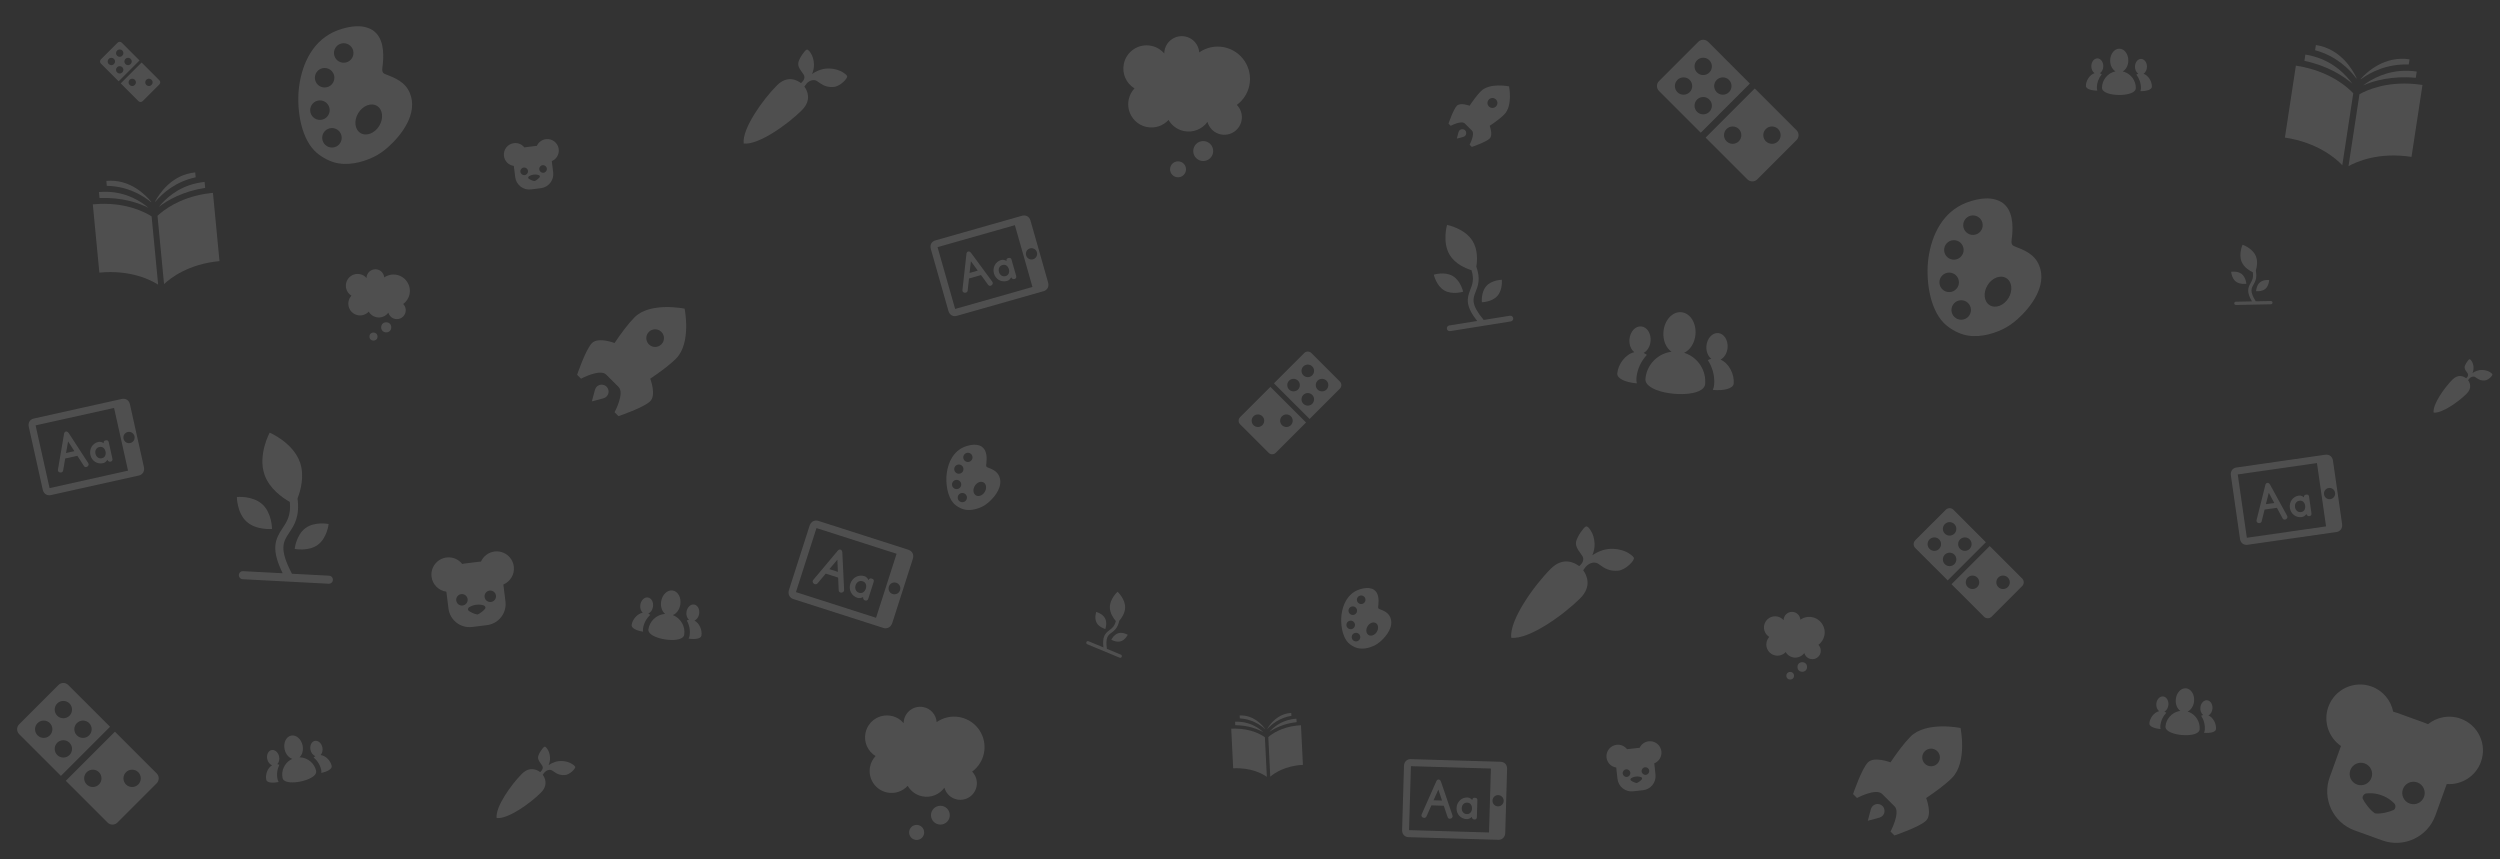 <?xml version="1.0" encoding="utf-8"?>
<!-- Generator: Adobe Illustrator 17.0.0, SVG Export Plug-In . SVG Version: 6.00 Build 0)  -->
<!DOCTYPE svg PUBLIC "-//W3C//DTD SVG 1.1//EN" "http://www.w3.org/Graphics/SVG/1.1/DTD/svg11.dtd">
<svg version="1.1" id="Layer_1" xmlns="http://www.w3.org/2000/svg" xmlns:xlink="http://www.w3.org/1999/xlink" x="0px" y="0px"
	 width="1600px" height="550px" viewBox="0 0 1600 550" enable-background="new 0 0 1600 550" xml:space="preserve">
<rect x="0" y="0" width="1600" height="550" fill="#333333" stroke="none"/>
<g>
	<defs>
		<rect id="SVGID_2_" x="0" width="1600" height="550"/>
	</defs>
	<clipPath id="SVGID_1_">
		<use xlink:href="#SVGID_2_"  overflow="visible"/>
	</clipPath>
	<g opacity="0.15" clip-path="url(#SVGID_1_)">
		<path fill="#F2F2F2" d="M1305.078,169.919c-2.957-7.297-9.382-9.808-16.178-12.432c-2.334-0.902-1.408-4.135-1.215-5.973
			c0.782-7.463,0.532-17.395-6.489-22.001c-2.078-1.363-4.849-2.168-7.295-2.421c-4.83-0.499-10.862,0.868-15.34,2.593
			c-15.094,5.813-22.305,20.445-24.375,35.637c-1.714,12.584,0.343,31.766,9.936,41.444c3.232,3.261,8.135,6.083,12.522,7.353
			c8.132,2.356,17.592,0.177,25.061-3.389c3.369-1.609,6.591-3.9,9.369-6.375C1300.081,196.328,1310.25,182.681,1305.078,169.919z
			 M1241.403,182.177c-0.818-3.354,1.238-6.736,4.592-7.553c3.354-0.818,6.736,1.238,7.553,4.592
			c0.818,3.354-1.238,6.736-4.592,7.553C1245.603,187.587,1242.221,185.531,1241.403,182.177z M1256.655,204.461
			c-3.354,0.818-6.736-1.238-7.553-4.592c-0.818-3.354,1.238-6.736,4.592-7.553c3.354-0.818,6.735,1.238,7.553,4.592
			C1262.065,200.262,1260.009,203.644,1256.655,204.461z M1251.963,166.022c-3.354,0.818-6.736-1.238-7.553-4.592
			c-0.818-3.354,1.238-6.736,4.592-7.553c3.354-0.818,6.736,1.238,7.553,4.592C1257.373,161.823,1255.317,165.205,1251.963,166.022z
			 M1256.625,145.585c-0.818-3.354,1.238-6.736,4.592-7.553c3.354-0.818,6.736,1.238,7.553,4.592
			c0.818,3.354-1.238,6.736-4.592,7.553C1260.824,150.994,1257.442,148.939,1256.625,145.585z M1285.446,190.754
			c-2.918,4.799-8.295,6.859-12.009,4.601c-3.714-2.258-4.36-7.98-1.443-12.779c2.918-4.799,8.294-6.859,12.009-4.601
			C1287.718,180.232,1288.364,185.954,1285.446,190.754z"/>
	</g>
	<g opacity="0.15" clip-path="url(#SVGID_1_)">
		<path fill="#F2F2F2" d="M889.811,395.215c-1.302-3.212-4.13-4.318-7.122-5.473c-1.028-0.397-0.62-1.82-0.535-2.63
			c0.344-3.285,0.234-7.658-2.857-9.686c-0.915-0.6-2.135-0.954-3.212-1.066c-2.126-0.22-4.782,0.382-6.753,1.141
			c-6.645,2.559-9.82,9.001-10.731,15.689c-0.755,5.54,0.151,13.985,4.374,18.246c1.423,1.436,3.581,2.678,5.513,3.237
			c3.58,1.037,7.745,0.078,11.033-1.492c1.483-0.708,2.902-1.717,4.125-2.807C887.611,406.841,892.088,400.833,889.811,395.215z
			 M861.778,400.611c-0.36-1.477,0.545-2.965,2.022-3.325c1.477-0.36,2.965,0.545,3.325,2.022c0.36,1.476-0.545,2.965-2.022,3.325
			C863.627,402.993,862.138,402.088,861.778,400.611z M868.493,410.422c-1.477,0.36-2.965-0.545-3.325-2.022
			c-0.36-1.477,0.545-2.965,2.022-3.325c1.477-0.36,2.965,0.545,3.325,2.022C870.875,408.573,869.969,410.062,868.493,410.422z
			 M866.427,393.499c-1.477,0.36-2.965-0.545-3.325-2.022c-0.36-1.476,0.545-2.965,2.022-3.325c1.477-0.36,2.965,0.545,3.325,2.022
			C868.809,391.65,867.904,393.139,866.427,393.499z M868.479,384.501c-0.36-1.476,0.545-2.965,2.022-3.325
			c1.477-0.36,2.965,0.545,3.325,2.022c0.36,1.477-0.545,2.965-2.022,3.325C870.328,386.883,868.839,385.978,868.479,384.501z
			 M881.168,404.387c-1.285,2.113-3.652,3.02-5.287,2.026c-1.635-0.994-1.92-3.513-0.635-5.626c1.285-2.113,3.652-3.02,5.287-2.026
			C882.168,399.755,882.453,402.274,881.168,404.387z"/>
	</g>
	<g opacity="0.15" clip-path="url(#SVGID_1_)">
		<path fill="#F2F2F2" d="M262.359,59.72c-2.957-7.297-9.382-9.808-16.178-12.432c-2.334-0.902-1.408-4.135-1.215-5.973
			c0.782-7.463,0.532-17.395-6.489-22.001c-2.078-1.363-4.849-2.168-7.295-2.421c-4.83-0.499-10.862,0.868-15.34,2.593
			c-15.094,5.813-22.305,20.444-24.375,35.637c-1.714,12.584,0.343,31.766,9.935,41.444c3.232,3.261,8.135,6.083,12.522,7.353
			c8.132,2.356,17.592,0.177,25.061-3.389c3.369-1.609,6.591-3.9,9.369-6.375C257.361,86.129,267.53,72.482,262.359,59.72z
			 M198.684,71.978c-0.818-3.354,1.238-6.736,4.592-7.553c3.354-0.818,6.736,1.238,7.553,4.592c0.818,3.354-1.238,6.736-4.592,7.553
			C202.883,77.388,199.501,75.332,198.684,71.978z M213.935,94.262c-3.354,0.818-6.736-1.238-7.553-4.592
			c-0.818-3.354,1.238-6.736,4.592-7.553c3.354-0.818,6.736,1.238,7.553,4.592C219.345,90.063,217.289,93.445,213.935,94.262z
			 M209.243,55.823c-3.354,0.818-6.736-1.238-7.553-4.592c-0.818-3.354,1.238-6.736,4.592-7.553
			c3.354-0.818,6.736,1.238,7.553,4.592C214.653,51.624,212.597,55.006,209.243,55.823z M213.905,35.386
			c-0.818-3.354,1.238-6.736,4.592-7.553c3.354-0.818,6.736,1.238,7.553,4.592c0.818,3.354-1.238,6.736-4.592,7.553
			C218.104,40.795,214.722,38.74,213.905,35.386z M242.726,80.555c-2.918,4.799-8.295,6.859-12.009,4.601
			c-3.714-2.258-4.36-7.98-1.443-12.779c2.918-4.799,8.294-6.859,12.009-4.601C244.998,70.033,245.644,75.755,242.726,80.555z"/>
	</g>
	<g opacity="0.15" clip-path="url(#SVGID_1_)">
		<path fill="#F2F2F2" d="M639.549,304.964c-1.402-3.46-4.448-4.65-7.67-5.895c-1.107-0.428-0.667-1.96-0.576-2.832
			c0.371-3.538,0.252-8.247-3.077-10.431c-0.985-0.646-2.299-1.028-3.459-1.148c-2.29-0.237-5.15,0.412-7.273,1.229
			c-7.157,2.756-10.576,9.693-11.557,16.897c-0.813,5.966,0.163,15.061,4.711,19.65c1.532,1.546,3.857,2.884,5.937,3.486
			c3.856,1.117,8.341,0.084,11.882-1.607c1.597-0.763,3.125-1.849,4.442-3.023C637.18,317.484,642.001,311.014,639.549,304.964z
			 M609.359,310.775c-0.388-1.59,0.587-3.194,2.177-3.581c1.59-0.388,3.194,0.587,3.581,2.177c0.388,1.59-0.587,3.194-2.177,3.581
			C611.35,313.34,609.747,312.366,609.359,310.775z M616.591,321.341c-1.59,0.388-3.194-0.587-3.581-2.177
			c-0.388-1.59,0.587-3.194,2.177-3.581c1.59-0.388,3.193,0.587,3.581,2.177C619.156,319.35,618.181,320.953,616.591,321.341z
			 M614.366,303.116c-1.59,0.388-3.194-0.587-3.581-2.177c-0.388-1.59,0.587-3.194,2.177-3.581c1.59-0.388,3.194,0.587,3.581,2.177
			C616.931,301.125,615.956,302.728,614.366,303.116z M616.576,293.426c-0.388-1.59,0.587-3.194,2.177-3.581
			c1.59-0.388,3.194,0.587,3.581,2.177c0.388,1.59-0.587,3.194-2.177,3.581C618.567,295.991,616.964,295.016,616.576,293.426z
			 M630.241,314.842c-1.383,2.275-3.933,3.252-5.694,2.181c-1.761-1.071-2.067-3.783-0.684-6.059
			c1.383-2.275,3.933-3.252,5.694-2.182C631.318,309.853,631.625,312.566,630.241,314.842z"/>
	</g>
	<g opacity="0.15" clip-path="url(#SVGID_1_)">
		<g>
			<path fill="#F2F2F2" d="M68.732,122.77c-1.745-0.051-3.532-0.035-5.413,0.145c0.087,0.909,0.213,2.225,0.364,3.797
				c14.556-0.535,25.159,3.184,31.371,6.306C90.373,129.038,81.374,123.14,68.732,122.77z"/>
			<path fill="#F2F2F2" d="M130.939,116.432c-1.881,0.18-3.639,0.505-5.342,0.886c-12.342,2.765-20.056,10.266-23.895,15.063
				c5.506-4.246,15.209-9.911,29.601-12.152C131.184,118.99,131.063,117.729,130.939,116.432z"/>
		</g>
		<g>
			<path fill="#F2F2F2" d="M99.431,129.109c4.468-5.348,12.806-12.877,25.798-15.627c-0.098-1.026-0.198-2.068-0.301-3.141
				c-15.06,1.444-23.025,13.668-25.668,18.64C99.319,129.024,99.377,129.061,99.431,129.109z"/>
			<path fill="#F2F2F2" d="M96.805,129.217c-3.54-4.379-13.681-14.867-28.742-13.423c0.072,0.754,0.177,1.842,0.301,3.141
				c13.278,0.231,22.895,6.038,28.297,10.44C96.705,129.317,96.755,129.269,96.805,129.217z"/>
			<path fill="#F2F2F2" d="M136.278,123.421c-1.592,0.153-3.129,0.351-4.613,0.587c-17.138,2.724-27.106,10.574-30.857,14.122
				l4.188,43.68c4.064-3.849,15.474-12.794,35.469-14.711C139.487,156.893,138.735,149.045,136.278,123.421z"/>
			<path fill="#F2F2F2" d="M64.045,130.49c-1.502,0.05-3.049,0.148-4.641,0.301c0.685,7.146,2.591,27.023,4.188,43.677
				c19.994-1.917,32.897,4.697,37.618,7.704l-4.188-43.68C92.666,135.721,81.388,129.909,64.045,130.49z"/>
		</g>
	</g>
	<g opacity="0.15" clip-path="url(#SVGID_1_)">
		<g>
			<path fill="#F2F2F2" d="M1481.046,36.178c-1.782-0.505-3.625-0.953-5.608-1.255c-0.146,0.958-0.358,2.344-0.61,4.001
				c15.116,3.226,25.062,9.802,30.644,14.627C1501.689,48.241,1493.959,39.838,1481.046,36.178z"/>
			<path fill="#F2F2F2" d="M1546.7,45.792c-1.982-0.302-3.875-0.425-5.727-0.474c-13.417-0.356-23.301,5.361-28.495,9.301
				c6.767-2.941,18.221-6.254,33.612-4.826C1546.289,48.487,1546.492,47.16,1546.7,45.792z"/>
		</g>
		<g>
			<path fill="#F2F2F2" d="M1510.99,50.664c5.985-4.344,16.517-9.928,30.599-9.388c0.165-1.081,0.332-2.179,0.505-3.31
				c-15.872-2.421-27.237,8.091-31.247,12.522C1510.898,50.547,1510.948,50.6,1510.99,50.664z"/>
			<path fill="#F2F2F2" d="M1508.26,50.093c-2.506-5.424-10.221-18.847-26.093-21.268c-0.121,0.795-0.296,1.941-0.505,3.31
				c13.603,3.682,21.992,12.152,26.409,18.083C1508.132,50.171,1508.195,50.135,1508.26,50.093z"/>
			<path fill="#F2F2F2" d="M1550.381,54.368c-1.678-0.256-3.31-0.451-4.899-0.593c-18.341-1.642-30.634,3.849-35.414,6.527
				l-7.021,46.033c5.18-2.906,19.242-9.151,40.313-5.937C1545.001,89.643,1546.263,81.373,1550.381,54.368z"/>
			<path fill="#F2F2F2" d="M1474.22,42.906c-1.559-0.338-3.175-0.639-4.853-0.894c-1.149,7.531-4.344,28.479-7.021,46.029
				c21.071,3.214,32.632,13.366,36.711,17.685l7.021-46.032C1502.314,55.713,1492.217,46.806,1474.22,42.906z"/>
		</g>
	</g>
	<g opacity="0.15" clip-path="url(#SVGID_1_)">
		<g>
			<path fill="#F2F2F2" d="M793.595,461.97c-1.007-0.076-2.041-0.115-3.132-0.061c0.026,0.527,0.064,1.291,0.109,2.204
				c8.427,0.081,14.455,2.514,17.961,4.485C805.935,466.172,800.892,462.522,793.595,461.97z"/>
			<path fill="#F2F2F2" d="M829.717,459.973c-1.092,0.054-2.117,0.194-3.111,0.369c-7.207,1.268-11.866,5.396-14.213,8.065
				c3.296-2.307,9.055-5.321,17.433-6.23C829.79,461.458,829.754,460.727,829.717,459.973z"/>
		</g>
		<g>
			<path fill="#F2F2F2" d="M811.168,466.456c2.725-2.971,7.746-7.099,15.328-8.34c-0.029-0.595-0.059-1.2-0.09-1.823
				c-8.743,0.431-13.673,7.282-15.334,10.085C811.106,466.404,811.138,466.427,811.168,466.456z"/>
			<path fill="#F2F2F2" d="M809.647,466.448c-1.928-2.626-7.509-8.959-16.251-8.528c0.022,0.438,0.053,1.069,0.09,1.823
				c7.668,0.489,13.07,4.103,16.074,6.792C809.587,466.503,809.617,466.477,809.647,466.448z"/>
			<path fill="#F2F2F2" d="M832.616,464.156c-0.924,0.046-1.818,0.119-2.682,0.215c-9.977,1.115-15.949,5.385-18.212,7.335
				l1.25,25.357c2.452-2.116,9.286-6.98,20.893-7.552C833.574,483.586,833.349,479.031,832.616,464.156z"/>
			<path fill="#F2F2F2" d="M790.68,466.306c-0.869-0.011-1.766,0.004-2.69,0.049c0.205,4.148,0.773,15.687,1.25,25.355
				c11.607-0.572,18.886,3.596,21.535,5.46l-1.25-25.356C807.081,470.096,800.719,466.435,790.68,466.306z"/>
		</g>
	</g>
	<g opacity="0.15" clip-path="url(#SVGID_1_)">
		<path fill="#F2F2F2" d="M100.279,494.999l-26.722-26.722L42.12,499.714l26.722,26.722c1.736,1.736,4.551,1.736,6.287,0
			l25.15-25.15C102.015,499.55,102.015,496.734,100.279,494.999z M59.411,503.698c-3.069,0-5.557-2.488-5.557-5.557
			c0-3.069,2.488-5.557,5.557-5.557c3.069,0,5.557,2.488,5.557,5.557C64.969,501.21,62.48,503.698,59.411,503.698z M84.558,503.698
			c-3.069,0-5.557-2.488-5.557-5.557c0-3.069,2.488-5.557,5.557-5.557c3.069,0,5.557,2.488,5.557,5.557
			C90.115,501.21,87.627,503.698,84.558,503.698z"/>
		<path fill="#F2F2F2" d="M43.692,438.411c-1.736-1.736-4.551-1.736-6.287,0l-25.15,25.15c-1.736,1.736-1.736,4.551,0,6.288
			l26.722,26.722l31.437-31.437L43.692,438.411z M27.975,472.264c-3.069,0-5.557-2.488-5.557-5.557c0-3.069,2.488-5.557,5.557-5.557
			c3.069,0,5.557,2.488,5.557,5.557C33.533,469.776,31.044,472.264,27.975,472.264z M40.553,484.839
			c-3.069,0-5.557-2.488-5.557-5.557c0-3.07,2.488-5.557,5.557-5.557c3.069,0,5.557,2.488,5.557,5.557
			C46.11,482.351,43.622,484.839,40.553,484.839z M40.553,459.692c-3.069,0-5.557-2.488-5.557-5.557
			c0-3.069,2.488-5.557,5.557-5.557c3.069,0,5.557,2.488,5.557,5.557C46.11,457.204,43.622,459.692,40.553,459.692z M53.122,472.264
			c-3.069,0-5.557-2.488-5.557-5.557c0-3.069,2.488-5.557,5.557-5.557c3.069,0,5.557,2.488,5.557,5.557
			C58.679,469.776,56.191,472.264,53.122,472.264z"/>
	</g>
	<g opacity="0.15" clip-path="url(#SVGID_1_)">
		<path fill="#F2F2F2" d="M1149.777,83.354l-26.722-26.722l-31.437,31.437l26.722,26.722c1.736,1.736,4.551,1.736,6.287,0
			l25.15-25.15C1151.513,87.905,1151.513,85.089,1149.777,83.354z M1108.908,92.053c-3.069,0-5.557-2.488-5.557-5.557
			c0-3.069,2.488-5.557,5.557-5.557c3.069,0,5.557,2.488,5.557,5.557C1114.466,89.565,1111.978,92.053,1108.908,92.053z
			 M1134.055,92.053c-3.069,0-5.557-2.488-5.557-5.557c0-3.069,2.488-5.557,5.557-5.557s5.557,2.488,5.557,5.557
			C1139.613,89.565,1137.124,92.053,1134.055,92.053z"/>
		<path fill="#F2F2F2" d="M1093.189,26.766c-1.736-1.736-4.551-1.736-6.287,0l-25.15,25.15c-1.736,1.736-1.736,4.551,0,6.288
			l26.722,26.722l31.437-31.437L1093.189,26.766z M1077.473,60.619c-3.069,0-5.557-2.488-5.557-5.557
			c0-3.069,2.488-5.557,5.557-5.557c3.069,0,5.557,2.488,5.557,5.557C1083.03,58.131,1080.542,60.619,1077.473,60.619z
			 M1090.05,73.194c-3.069,0-5.557-2.488-5.557-5.557c0-3.07,2.488-5.557,5.557-5.557c3.069,0,5.557,2.488,5.557,5.557
			C1095.608,70.706,1093.12,73.194,1090.05,73.194z M1090.05,48.047c-3.069,0-5.557-2.488-5.557-5.557
			c0-3.069,2.488-5.557,5.557-5.557c3.069,0,5.557,2.488,5.557,5.557C1095.608,45.559,1093.12,48.047,1090.05,48.047z
			 M1102.619,60.619c-3.069,0-5.557-2.488-5.557-5.557c0-3.069,2.488-5.557,5.557-5.557s5.557,2.488,5.557,5.557
			C1108.177,58.131,1105.688,60.619,1102.619,60.619z"/>
	</g>
	<g opacity="0.15" clip-path="url(#SVGID_1_)">
		<path fill="#F2F2F2" d="M793.676,271.539l18.238,18.238c1.259,1.259,3.3,1.259,4.56,0l19.378-19.378l-22.797-22.797
			l-19.378,19.378C792.417,268.239,792.417,270.28,793.676,271.539z M819.282,269.258c0-2.226,1.804-4.03,4.03-4.03
			c2.226,0,4.03,1.804,4.03,4.03c0,2.226-1.804,4.03-4.03,4.03C821.087,273.288,819.282,271.484,819.282,269.258z M801.047,269.258
			c0-2.226,1.804-4.03,4.03-4.03c2.226,0,4.03,1.804,4.03,4.03c0,2.226-1.804,4.03-4.03,4.03
			C802.851,273.288,801.047,271.484,801.047,269.258z"/>
		<path fill="#F2F2F2" d="M815.334,245.322l22.797,22.797l19.378-19.378c1.259-1.259,1.259-3.301,0-4.56l-18.238-18.238
			c-1.259-1.259-3.3-1.259-4.56,0L815.334,245.322z M842.079,246.463c0-2.226,1.804-4.03,4.03-4.03c2.226,0,4.03,1.804,4.03,4.03
			c0,2.226-1.804,4.03-4.03,4.03C843.883,250.493,842.079,248.689,842.079,246.463z M832.958,255.583c0-2.226,1.804-4.03,4.03-4.03
			c2.226,0,4.03,1.804,4.03,4.03c0,2.226-1.804,4.03-4.03,4.03C834.762,259.613,832.958,257.808,832.958,255.583z M832.958,237.347
			c0-2.226,1.804-4.03,4.03-4.03c2.226,0,4.03,1.804,4.03,4.03s-1.804,4.03-4.03,4.03
			C834.762,241.377,832.958,239.572,832.958,237.347z M823.843,246.463c0-2.226,1.804-4.03,4.03-4.03s4.03,1.804,4.03,4.03
			c0,2.226-1.804,4.03-4.03,4.03S823.843,248.689,823.843,246.463z"/>
	</g>
	<g opacity="0.15" clip-path="url(#SVGID_1_)">
		<path fill="#F2F2F2" d="M1294.171,370.236l-20.77-20.77l-24.435,24.435l20.77,20.77c1.349,1.349,3.537,1.349,4.887,0
			l19.548-19.548C1295.52,373.774,1295.52,371.585,1294.171,370.236z M1262.406,376.998c-2.385,0-4.319-1.934-4.319-4.32
			c0-2.385,1.934-4.32,4.319-4.32c2.386,0,4.32,1.934,4.32,4.32C1266.725,375.064,1264.792,376.998,1262.406,376.998z
			 M1281.951,376.998c-2.385,0-4.319-1.934-4.319-4.32c0-2.385,1.934-4.32,4.319-4.32c2.386,0,4.32,1.934,4.32,4.32
			C1286.271,375.064,1284.337,376.998,1281.951,376.998z"/>
		<path fill="#F2F2F2" d="M1250.188,326.253c-1.349-1.349-3.537-1.349-4.887,0l-19.548,19.548c-1.349,1.349-1.35,3.537,0,4.887
			l20.77,20.77l24.435-24.435L1250.188,326.253z M1237.972,352.565c-2.385,0-4.319-1.934-4.319-4.319c0-2.385,1.934-4.32,4.319-4.32
			c2.386,0,4.32,1.934,4.32,4.32C1242.292,350.632,1240.358,352.565,1237.972,352.565z M1247.748,362.34
			c-2.386,0-4.32-1.934-4.32-4.32c0-2.386,1.934-4.319,4.32-4.319s4.319,1.934,4.319,4.319
			C1252.068,360.406,1250.134,362.34,1247.748,362.34z M1247.748,342.794c-2.386,0-4.32-1.934-4.32-4.32
			c0-2.386,1.934-4.319,4.32-4.319s4.319,1.934,4.319,4.319C1252.068,340.86,1250.134,342.794,1247.748,342.794z M1257.517,352.565
			c-2.386,0-4.319-1.934-4.319-4.319c0-2.385,1.934-4.32,4.319-4.32s4.32,1.934,4.32,4.32
			C1261.837,350.632,1259.903,352.565,1257.517,352.565z"/>
	</g>
	<g opacity="0.15" clip-path="url(#SVGID_1_)">
		<path fill="#F2F2F2" d="M101.989,51.365L90.633,40.008l-13.36,13.36l11.356,11.356c0.738,0.738,1.934,0.738,2.672,0l10.688-10.688
			C102.727,53.299,102.727,52.102,101.989,51.365z M84.621,55.062c-1.304,0-2.362-1.057-2.362-2.362
			c0-1.304,1.057-2.362,2.362-2.362c1.304,0,2.362,1.058,2.362,2.362C86.983,54.004,85.925,55.062,84.621,55.062z M95.308,55.062
			c-1.304,0-2.362-1.057-2.362-2.362c0-1.304,1.057-2.362,2.362-2.362c1.304,0,2.362,1.058,2.362,2.362
			C97.67,54.004,96.612,55.062,95.308,55.062z"/>
		<path fill="#F2F2F2" d="M77.941,27.316c-0.738-0.738-1.934-0.738-2.672,0L64.58,38.004c-0.738,0.738-0.738,1.934,0,2.672
			l11.356,11.356l13.36-13.36L77.941,27.316z M71.261,41.703c-1.304,0-2.362-1.057-2.362-2.362c0-1.304,1.057-2.362,2.362-2.362
			c1.304,0,2.362,1.057,2.362,2.362C73.623,40.645,72.566,41.703,71.261,41.703z M76.607,47.047c-1.304,0-2.362-1.058-2.362-2.362
			c0-1.305,1.057-2.362,2.362-2.362c1.304,0,2.362,1.057,2.362,2.362C78.968,45.989,77.911,47.047,76.607,47.047z M76.607,36.36
			c-1.304,0-2.362-1.057-2.362-2.362s1.057-2.362,2.362-2.362c1.304,0,2.362,1.057,2.362,2.362S77.911,36.36,76.607,36.36z
			 M81.948,41.703c-1.304,0-2.362-1.057-2.362-2.362c0-1.304,1.057-2.362,2.362-2.362s2.362,1.057,2.362,2.362
			C84.31,40.645,83.253,41.703,81.948,41.703z"/>
	</g>
	<path opacity="0.15" clip-path="url(#SVGID_1_)" fill="#F2F2F2" d="M1045.642,356.893c-0.597-0.937-1.558-1.665-2.458-2.287
		c-3.14-2.169-6.751-3.142-10.54-3.336c-5.142-0.263-9.576,1.447-13.589,4.143c1.03-2.347,1.607-4.873,1.464-7.657
		c-0.159-3.116-0.959-6.087-2.744-8.67c-0.511-0.74-1.11-1.531-1.881-2.022c-1.164-0.741-2.606,1.445-3.133,2.102
		c-1.57,1.957-2.927,4.216-3.804,6.6c-1.139,3.096,0.648,5.711,2.411,8.119c0.499,0.682,0.996,1.377,1.425,2.106
		c1.197,2.033,0.131,4.348-1.628,5.918c-0.168,0.15-0.342,0.278-0.513,0.411c-2.878-2.19-10.228-6.234-18.189,1.727
		c-10.571,10.571-26.573,32.862-25.244,44.111c11.249,1.329,33.54-14.673,44.111-25.244c7.742-7.742,4.125-14.918,1.905-17.954
		c0.512-0.704,1.471-2.028,1.728-2.317c1.908-2.138,5.2-3.433,7.671-1.979c0.886,0.522,1.731,1.125,2.56,1.732
		c2.927,2.144,6.325,3.195,10.32,2.847C1040.647,364.797,1046.543,358.308,1045.642,356.893z"/>
	<path opacity="0.15" clip-path="url(#SVGID_1_)" fill="#F2F2F2" d="M368.105,490.669c-0.382-0.601-0.999-1.067-1.575-1.466
		c-2.012-1.39-4.327-2.014-6.755-2.138c-3.295-0.168-6.137,0.927-8.709,2.655c0.66-1.504,1.03-3.123,0.938-4.907
		c-0.102-1.997-0.615-3.901-1.758-5.556c-0.328-0.474-0.711-0.981-1.206-1.296c-0.746-0.475-1.67,0.926-2.008,1.347
		c-1.006,1.254-1.876,2.702-2.438,4.229c-0.73,1.984,0.415,3.66,1.545,5.203c0.32,0.437,0.638,0.882,0.913,1.35
		c0.767,1.303,0.084,2.786-1.043,3.792c-0.107,0.096-0.219,0.178-0.329,0.264c-1.845-1.403-6.555-3.995-11.656,1.107
		c-6.774,6.775-17.029,21.059-16.178,28.268c7.209,0.852,21.494-9.403,28.268-16.178c4.961-4.961,2.643-9.56,1.221-11.506
		c0.328-0.451,0.943-1.3,1.108-1.485c1.223-1.37,3.332-2.2,4.916-1.268c0.568,0.334,1.109,0.721,1.641,1.11
		c1.876,1.374,4.054,2.047,6.614,1.824C364.904,495.733,368.683,491.575,368.105,490.669z"/>
	<path opacity="0.15" clip-path="url(#SVGID_1_)" fill="#F2F2F2" d="M542.112,48.611c-0.503-0.79-1.314-1.405-2.073-1.929
		c-2.648-1.83-5.695-2.65-8.89-2.814c-4.337-0.222-8.077,1.22-11.462,3.495c0.869-1.98,1.355-4.11,1.235-6.458
		c-0.134-2.629-0.809-5.134-2.314-7.313c-0.431-0.624-0.936-1.291-1.587-1.705c-0.982-0.625-2.198,1.219-2.643,1.773
		c-1.324,1.651-2.469,3.556-3.209,5.566c-0.961,2.611,0.546,4.817,2.034,6.848c0.421,0.575,0.84,1.161,1.202,1.776
		c1.009,1.714,0.11,3.667-1.373,4.991c-0.141,0.126-0.289,0.234-0.432,0.347c-2.428-1.847-8.627-5.258-15.342,1.456
		c-8.916,8.916-22.413,27.717-21.292,37.206c9.488,1.121,28.289-12.376,37.206-21.292c6.53-6.53,3.479-12.582,1.607-15.144
		c0.432-0.594,1.241-1.711,1.458-1.954c1.61-1.803,4.386-2.896,6.47-1.669c0.747,0.44,1.46,0.949,2.159,1.461
		c2.469,1.808,5.335,2.695,8.705,2.401C537.899,55.277,542.872,49.804,542.112,48.611z"/>
	<path opacity="0.15" clip-path="url(#SVGID_1_)" fill="#F2F2F2" d="M1595.092,239.485c-0.286-0.449-0.747-0.798-1.178-1.096
		c-1.505-1.04-3.235-1.506-5.051-1.599c-2.464-0.126-4.589,0.693-6.512,1.985c0.494-1.125,0.77-2.335,0.702-3.669
		c-0.076-1.493-0.46-2.917-1.315-4.155c-0.245-0.355-0.532-0.734-0.901-0.969c-0.558-0.355-1.249,0.692-1.501,1.007
		c-0.752,0.938-1.402,2.02-1.823,3.162c-0.546,1.483,0.31,2.737,1.155,3.89c0.239,0.327,0.477,0.66,0.683,1.009
		c0.574,0.974,0.063,2.084-0.78,2.836c-0.08,0.072-0.164,0.133-0.246,0.197c-1.379-1.049-4.901-2.988-8.716,0.827
		c-5.066,5.066-12.734,15.747-12.097,21.138c5.391,0.637,16.072-7.031,21.138-12.097c3.71-3.71,1.977-7.149,0.913-8.604
		c0.245-0.337,0.705-0.972,0.828-1.11c0.915-1.025,2.492-1.645,3.676-0.948c0.425,0.25,0.83,0.539,1.227,0.83
		c1.403,1.027,3.031,1.531,4.945,1.364C1592.698,243.273,1595.524,240.164,1595.092,239.485z"/>
	<g opacity="0.15" clip-path="url(#SVGID_1_)">
		<path fill="#F2F2F2" d="M1096.212,249.531c0.097,0.012,0.191,0.024,0.289,0.033c6.302,0.545,12.754-0.652,13.055-4.134
			c0.514-5.952-3.039-12.987-8.426-15.286c2.383-1.23,4.209-4.083,4.51-7.573c0.421-4.869-2.265-9.079-5.999-9.401
			c-3.73-0.322-7.098,3.364-7.519,8.233c-0.302,3.489,1.012,6.614,3.145,8.234c-0.781,0.183-1.54,0.465-2.277,0.822
			c2.999,4.57,4.561,10.092,4.067,15.807C1096.957,247.437,1096.659,248.521,1096.212,249.531z"/>
		<path fill="#F2F2F2" d="M1054.002,227.121c-0.677-0.49-1.391-0.916-2.144-1.234c2.379-1.23,4.205-4.084,4.507-7.573
			c0.421-4.869-2.261-9.079-5.995-9.401c-3.735-0.323-7.098,3.364-7.519,8.233c-0.302,3.489,1.008,6.614,3.14,8.234
			c-5.702,1.341-10.408,7.662-10.922,13.614c-0.301,3.482,5.85,5.767,12.156,6.312c0.115,0.01,0.236,0.013,0.357,0.023
			c-0.266-1.072-0.375-2.192-0.274-3.361C1047.802,236.264,1050.275,231.107,1054.002,227.121z"/>
		<path fill="#F2F2F2" d="M1088.45,234.011c-0.519-0.837-1.102-1.629-1.744-2.374c-0.622-0.724-1.293-1.407-2.02-2.034
			c-1.971-1.701-4.3-3.02-6.876-3.807c3.834-1.718,6.808-6.23,7.284-11.746c0.637-7.373-3.426-13.747-9.085-14.236
			c-5.651-0.488-10.753,5.094-11.39,12.467c-0.477,5.516,1.681,10.472,5.163,12.822c-2.696,0.335-5.229,1.245-7.479,2.596
			c-0.82,0.497-1.599,1.055-2.333,1.666c-0.761,0.627-1.467,1.313-2.12,2.052c-2.643,2.973-4.398,6.779-4.767,11.051
			c-0.084,0.97,0.172,1.879,0.689,2.722c0.552,0.896,1.413,1.717,2.509,2.456c1.024,0.691,2.25,1.316,3.63,1.859
			c3.29,1.299,7.417,2.16,11.591,2.521c4.151,0.359,8.345,0.221,11.797-0.488c1.462-0.298,2.784-0.699,3.919-1.203
			c1.214-0.543,2.206-1.2,2.911-1.991c0.663-0.742,1.07-1.601,1.154-2.575C1091.654,241.474,1090.567,237.403,1088.45,234.011z"/>
	</g>
	<g opacity="0.15" clip-path="url(#SVGID_1_)">
		<path fill="#F2F2F2" d="M1410.58,468.975c0.055,0.007,0.109,0.014,0.165,0.019c3.606,0.312,7.299-0.373,7.471-2.365
			c0.294-3.406-1.739-7.432-4.822-8.747c1.364-0.704,2.409-2.337,2.581-4.334c0.241-2.786-1.296-5.195-3.433-5.38
			c-2.135-0.184-4.062,1.925-4.303,4.712c-0.172,1.997,0.579,3.785,1.8,4.712c-0.447,0.104-0.881,0.266-1.303,0.471
			c1.716,2.615,2.61,5.775,2.328,9.046C1411.006,467.776,1410.836,468.397,1410.58,468.975z"/>
		<path fill="#F2F2F2" d="M1386.425,456.151c-0.388-0.281-0.796-0.524-1.227-0.706c1.362-0.704,2.407-2.337,2.579-4.334
			c0.241-2.786-1.294-5.195-3.431-5.38c-2.137-0.185-4.062,1.925-4.303,4.712c-0.173,1.997,0.577,3.785,1.797,4.712
			c-3.263,0.767-5.956,4.385-6.25,7.791c-0.172,1.992,3.348,3.3,6.956,3.612c0.066,0.006,0.135,0.007,0.204,0.013
			c-0.152-0.614-0.215-1.254-0.157-1.923C1382.876,461.383,1384.292,458.431,1386.425,456.151z"/>
		<path fill="#F2F2F2" d="M1406.138,460.094c-0.297-0.479-0.63-0.932-0.998-1.359c-0.356-0.414-0.74-0.805-1.156-1.164
			c-1.128-0.973-2.461-1.728-3.935-2.178c2.194-0.983,3.896-3.565,4.169-6.722c0.365-4.219-1.961-7.867-5.199-8.147
			c-3.234-0.279-6.154,2.915-6.518,7.134c-0.273,3.157,0.962,5.993,2.955,7.337c-1.543,0.192-2.992,0.713-4.28,1.486
			c-0.469,0.285-0.915,0.604-1.335,0.953c-0.435,0.359-0.839,0.751-1.214,1.174c-1.513,1.701-2.517,3.88-2.728,6.324
			c-0.048,0.555,0.099,1.075,0.394,1.558c0.316,0.513,0.809,0.983,1.436,1.405c0.586,0.395,1.288,0.753,2.078,1.064
			c1.883,0.744,4.244,1.236,6.633,1.442c2.375,0.205,4.776,0.127,6.751-0.279c0.836-0.171,1.593-0.4,2.242-0.689
			c0.695-0.311,1.262-0.686,1.666-1.139c0.379-0.425,0.613-0.916,0.661-1.473C1407.972,464.364,1407.349,462.034,1406.138,460.094z"
			/>
	</g>
	<g opacity="0.15" clip-path="url(#SVGID_1_)">
		<path fill="#F2F2F2" d="M205.646,494.653c0.055-0.009,0.109-0.019,0.164-0.03c3.541-0.751,6.875-2.48,6.46-4.436
			c-0.709-3.345-3.826-6.605-7.158-6.967c1.1-1.07,1.625-2.936,1.209-4.897c-0.58-2.736-2.751-4.594-4.849-4.149
			c-2.096,0.444-3.326,3.023-2.746,5.759c0.416,1.961,1.655,3.453,3.092,3.985c-0.397,0.23-0.766,0.511-1.11,0.829
			c2.403,2.003,4.177,4.766,4.858,7.978C205.706,493.382,205.723,494.025,205.646,494.653z"/>
		<path fill="#F2F2F2" d="M178.806,489.408c-0.452-0.156-0.914-0.27-1.379-0.319c1.098-1.069,1.623-2.936,1.207-4.897
			c-0.58-2.736-2.749-4.594-4.847-4.15c-2.099,0.445-3.326,3.023-2.746,5.759c0.416,1.961,1.653,3.453,3.09,3.986
			c-2.899,1.683-4.423,5.927-3.714,9.272c0.415,1.956,4.163,2.184,7.706,1.433c0.065-0.014,0.132-0.032,0.199-0.047
			c-0.324-0.543-0.57-1.138-0.709-1.795C176.932,495.446,177.428,492.211,178.806,489.408z"/>
		<path fill="#F2F2F2" d="M198.813,487.447c-0.423-0.372-0.874-0.709-1.35-1.01c-0.461-0.293-0.942-0.555-1.444-0.778
			c-1.362-0.603-2.857-0.938-4.398-0.94c1.813-1.579,2.69-4.544,2.033-7.644c-0.878-4.143-4.164-6.957-7.344-6.283
			c-3.175,0.673-5.04,4.579-4.161,8.722c0.657,3.1,2.663,5.454,4.961,6.161c-1.42,0.632-2.656,1.552-3.662,2.666
			c-0.366,0.409-0.7,0.844-1,1.301c-0.312,0.47-0.585,0.963-0.82,1.476c-0.953,2.068-1.279,4.444-0.771,6.844
			c0.116,0.545,0.407,1,0.83,1.376c0.452,0.399,1.06,0.705,1.782,0.927c0.676,0.208,1.451,0.346,2.297,0.414
			c2.018,0.164,4.42-0.052,6.766-0.549c2.332-0.495,4.606-1.268,6.378-2.231c0.751-0.406,1.408-0.846,1.945-1.311
			c0.574-0.499,1.008-1.024,1.262-1.575c0.239-0.517,0.32-1.055,0.204-1.602C201.81,491,200.537,488.952,198.813,487.447z"/>
	</g>
	<g opacity="0.15" clip-path="url(#SVGID_1_)">
		<path fill="#F2F2F2" d="M440.718,408.695c0.058,0.011,0.114,0.022,0.173,0.031c3.779,0.576,7.717,0.109,8.036-1.979
			c0.544-3.569-1.322-7.952-4.48-9.55c1.485-0.648,2.699-2.297,3.018-4.39c0.445-2.92-1.009-5.564-3.248-5.906
			c-2.237-0.341-4.413,1.75-4.858,4.67c-0.319,2.092,0.35,4.029,1.573,5.09c-0.478,0.079-0.947,0.22-1.405,0.406
			c1.629,2.874,2.354,6.265,1.831,9.693C441.25,407.461,441.027,408.103,440.718,408.695z"/>
		<path fill="#F2F2F2" d="M416.143,393.52c-0.389-0.322-0.803-0.607-1.244-0.829c1.483-0.648,2.697-2.297,3.016-4.39
			c0.445-2.92-1.007-5.564-3.246-5.905c-2.24-0.342-4.413,1.75-4.858,4.67c-0.319,2.092,0.348,4.028,1.57,5.089
			c-3.492,0.584-6.578,4.211-7.122,7.781c-0.318,2.088,3.301,3.708,7.083,4.285c0.069,0.011,0.142,0.017,0.214,0.028
			c-0.118-0.657-0.14-1.337-0.033-2.038C412.044,398.79,413.739,395.777,416.143,393.52z"/>
		<path fill="#F2F2F2" d="M436.647,399.03c-0.28-0.525-0.6-1.026-0.958-1.5c-0.347-0.461-0.725-0.899-1.138-1.306
			c-1.122-1.103-2.474-1.99-3.997-2.566c2.38-0.885,4.351-3.49,4.855-6.797c0.674-4.422-1.525-8.426-4.919-8.943
			c-3.389-0.517-6.685,2.649-7.36,7.071c-0.504,3.308,0.602,6.381,2.609,7.936c-1.639,0.096-3.203,0.545-4.612,1.272
			c-0.514,0.268-1.006,0.573-1.473,0.913c-0.483,0.348-0.936,0.734-1.359,1.154c-1.711,1.689-2.919,3.916-3.309,6.477
			c-0.089,0.582,0.03,1.14,0.309,1.669c0.298,0.562,0.785,1.091,1.416,1.58c0.59,0.457,1.305,0.882,2.116,1.264
			c1.933,0.913,4.388,1.594,6.891,1.976c2.489,0.38,5.024,0.462,7.133,0.17c0.893-0.122,1.706-0.312,2.411-0.572
			c0.753-0.28,1.378-0.637,1.834-1.086c0.429-0.421,0.708-0.923,0.797-1.507C438.286,403.657,437.79,401.158,436.647,399.03z"/>
	</g>
	<g opacity="0.15" clip-path="url(#SVGID_1_)">
		<path fill="#F2F2F2" d="M1369.863,58.337c0.055,0.003,0.109,0.006,0.164,0.006c3.573,0.043,7.158-0.9,7.182-2.874
			c0.041-3.375-2.255-7.19-5.386-8.26c1.291-0.792,2.201-2.476,2.225-4.455c0.033-2.761-1.655-5.02-3.772-5.046
			c-2.115-0.026-3.858,2.192-3.892,4.953c-0.024,1.978,0.847,3.684,2.116,4.508c-0.432,0.135-0.848,0.327-1.248,0.558
			c1.881,2.449,2.991,5.495,2.952,8.735C1370.196,57.125,1370.073,57.749,1369.863,58.337z"/>
		<path fill="#F2F2F2" d="M1345.146,47.475c-0.402-0.248-0.822-0.458-1.259-0.606c1.289-0.792,2.199-2.476,2.223-4.455
			c0.033-2.761-1.653-5.02-3.77-5.046c-2.118-0.026-3.858,2.192-3.892,4.953c-0.024,1.978,0.844,3.684,2.113,4.508
			c-3.157,0.994-5.543,4.752-5.584,8.126c-0.024,1.974,3.537,3.005,7.112,3.048c0.065,0.001,0.134-0.003,0.202-0.002
			c-0.195-0.593-0.303-1.219-0.295-1.882C1342.035,52.885,1343.213,49.876,1345.146,47.475z"/>
		<path fill="#F2F2F2" d="M1364.842,49.917c-0.327-0.45-0.689-0.872-1.082-1.265c-0.381-0.382-0.787-0.739-1.223-1.062
			c-1.181-0.876-2.549-1.521-4.033-1.857c2.088-1.128,3.575-3.795,3.613-6.922c0.051-4.181-2.505-7.602-5.713-7.641
			c-3.204-0.039-5.845,3.319-5.896,7.5c-0.038,3.128,1.384,5.829,3.445,7.008c-1.505,0.302-2.894,0.92-4.105,1.775
			c-0.441,0.315-0.857,0.661-1.245,1.036c-0.402,0.385-0.771,0.801-1.109,1.245c-1.365,1.785-2.194,4.003-2.224,6.425
			c-0.007,0.55,0.175,1.051,0.502,1.505c0.349,0.482,0.868,0.908,1.516,1.279c0.606,0.346,1.323,0.647,2.123,0.896
			c1.908,0.595,4.269,0.907,6.635,0.936c2.354,0.029,4.711-0.224,6.626-0.768c0.811-0.229,1.539-0.51,2.157-0.842
			c0.661-0.357,1.193-0.768,1.557-1.243c0.342-0.446,0.536-0.947,0.543-1.499C1366.958,53.988,1366.176,51.739,1364.842,49.917z"/>
	</g>
	<g opacity="0.15" clip-path="url(#SVGID_1_)">
		<circle fill="#F2F2F2" cx="770.056" cy="96.667" r="6.377"/>
		<circle fill="#F2F2F2" cx="753.941" cy="108.363" r="5.102"/>
		<path fill="#F2F2F2" d="M791.573,67.132c3.983-2.935,6.947-7.282,8.009-12.512c2.273-11.195-4.959-22.113-16.154-24.386
			c-5.762-1.17-11.441,0.192-15.915,3.303c-0.369-4.886-3.88-9.145-8.919-10.168c-6.081-1.235-12.011,2.694-13.246,8.774
			c-0.145,0.713-0.205,1.423-0.213,2.125c-2.082-2.452-4.962-4.257-8.359-4.947c-8.048-1.634-15.896,3.565-17.53,11.613
			c-1.28,6.303,1.643,12.47,6.832,15.638c-1.817,1.942-3.148,4.383-3.717,7.181c-1.634,8.048,3.565,15.896,11.612,17.53
			c5.295,1.075,10.492-0.82,13.901-4.526c2.058,3.551,5.556,6.247,9.894,7.128c5.908,1.2,11.698-1.292,15.011-5.881
			c1.099,3.933,4.265,7.143,8.543,8.012c6.081,1.235,12.011-2.694,13.246-8.774C795.34,73.444,794.097,69.705,791.573,67.132z"/>
	</g>
	<g opacity="0.15" clip-path="url(#SVGID_1_)">
		<circle fill="#F2F2F2" cx="1153.447" cy="426.861" r="3.057"/>
		<circle fill="#F2F2F2" cx="1145.721" cy="432.468" r="2.446"/>
		<path fill="#F2F2F2" d="M1163.763,412.701c1.91-1.407,3.33-3.491,3.84-5.999c1.09-5.367-2.378-10.601-7.745-11.691
			c-2.762-0.561-5.485,0.092-7.63,1.583c-0.177-2.343-1.86-4.384-4.276-4.875c-2.915-0.592-5.758,1.291-6.35,4.207
			c-0.069,0.342-0.099,0.682-0.102,1.019c-0.998-1.176-2.379-2.041-4.007-2.372c-3.858-0.783-7.621,1.709-8.405,5.567
			c-0.614,3.022,0.787,5.978,3.275,7.497c-0.871,0.931-1.51,2.101-1.782,3.443c-0.783,3.858,1.709,7.621,5.567,8.405
			c2.539,0.516,5.03-0.393,6.664-2.17c0.987,1.702,2.664,2.995,4.744,3.417c2.832,0.575,5.608-0.619,7.197-2.819
			c0.527,1.886,2.045,3.424,4.096,3.841c2.915,0.592,5.758-1.291,6.35-4.207C1165.569,415.727,1164.973,413.935,1163.763,412.701z"
			/>
	</g>
	<g opacity="0.15" clip-path="url(#SVGID_1_)">
		<circle fill="#F2F2F2" cx="601.853" cy="521.714" r="6.017"/>
		<circle fill="#F2F2F2" cx="586.649" cy="532.749" r="4.813"/>
		<path fill="#F2F2F2" d="M622.154,493.848c3.758-2.769,6.554-6.87,7.556-11.805c2.145-10.562-4.679-20.863-15.241-23.008
			c-5.437-1.104-10.795,0.181-15.016,3.116c-0.348-4.61-3.661-8.628-8.415-9.594c-5.737-1.165-11.332,2.541-12.497,8.278
			c-0.137,0.673-0.194,1.343-0.201,2.005c-1.965-2.313-4.681-4.016-7.886-4.667c-7.593-1.542-14.998,3.363-16.54,10.956
			c-1.208,5.947,1.55,11.765,6.446,14.755c-1.715,1.832-2.971,4.135-3.507,6.775c-1.542,7.593,3.363,14.998,10.956,16.54
			c4.996,1.014,9.899-0.774,13.115-4.27c1.942,3.35,5.242,5.894,9.335,6.725c5.574,1.132,11.037-1.219,14.163-5.548
			c1.037,3.711,4.024,6.739,8.06,7.559c5.737,1.165,11.332-2.542,12.497-8.278C625.708,499.803,624.535,496.276,622.154,493.848z"/>
	</g>
	<g opacity="0.15" clip-path="url(#SVGID_1_)">
		<circle fill="#F2F2F2" cx="247.18" cy="209.495" r="3.223"/>
		<circle fill="#F2F2F2" cx="239.036" cy="215.406" r="2.578"/>
		<path fill="#F2F2F2" d="M258.055,194.568c2.013-1.483,3.511-3.68,4.048-6.324c1.149-5.658-2.506-11.176-8.164-12.325
			c-2.912-0.591-5.782,0.097-8.044,1.669c-0.187-2.469-1.961-4.622-4.508-5.139c-3.073-0.624-6.07,1.361-6.694,4.435
			c-0.073,0.36-0.104,0.719-0.108,1.074c-1.052-1.239-2.508-2.151-4.224-2.5c-4.067-0.826-8.034,1.802-8.86,5.869
			c-0.647,3.186,0.83,6.302,3.453,7.904c-0.919,0.981-1.591,2.215-1.878,3.629c-0.826,4.067,1.802,8.034,5.869,8.86
			c2.676,0.543,5.302-0.415,7.025-2.288c1.04,1.795,2.808,3.157,5.001,3.602c2.986,0.606,5.912-0.653,7.587-2.972
			c0.556,1.988,2.156,3.61,4.318,4.049c3.073,0.624,6.07-1.361,6.694-4.435C259.959,197.758,259.331,195.869,258.055,194.568z"/>
	</g>
	<path opacity="0.15" clip-path="url(#SVGID_1_)" fill="#F2F2F2" d="M1574.825,459.954c-7.37-2.66-15.225-1.044-20.904,3.546
		c-0.696-0.322-1.402-0.63-2.137-0.895l-17.644-6.37c-0.835-0.301-1.675-0.554-2.518-0.768c-1.433-7.167-6.447-13.436-13.823-16.099
		c-11.215-4.049-23.589,1.761-27.638,12.976c-3.404,9.43,0.179,19.66,8.067,25.09l-7.225,20.013
		c-4.985,13.808,2.168,29.042,15.976,34.027l17.644,6.37c13.808,4.985,29.042-2.168,34.027-15.976l7.253-20.092
		c9.42,0.701,18.534-4.864,21.899-14.184C1591.85,476.377,1586.041,464.003,1574.825,459.954z M1508.527,502.122
		c-3.739-1.35-5.675-5.474-4.325-9.213c1.349-3.738,5.474-5.675,9.213-4.326c3.738,1.35,5.675,5.475,4.326,9.213
		C1516.39,501.535,1512.265,503.471,1508.527,502.122z M1531.885,518.409c-2.226,1.045-7.964,2.745-11.904,2.155
		c-3.348-2.226-6.738-7.036-7.783-9.261c-0.646-1.376,0.715-3.449,2.425-3.546c1.503-0.086,4.885-0.474,9.545,1.208
		c4.66,1.682,7.014,4.141,8.115,5.167C1533.537,515.299,1533.26,517.763,1531.885,518.409z M1542.182,514.271
		c-3.739-1.35-5.675-5.474-4.326-9.213c1.349-3.738,5.474-5.675,9.213-4.326c3.738,1.35,5.675,5.475,4.325,9.213
		C1550.045,513.684,1545.92,515.621,1542.182,514.271z"/>
	<path opacity="0.15" clip-path="url(#SVGID_1_)" fill="#F2F2F2" d="M349.386,89.063c-2.646,0.33-4.779,2.032-5.794,4.299
		c-0.261,0.01-0.522,0.025-0.786,0.058l-6.334,0.789c-0.3,0.037-0.594,0.09-0.882,0.155c-1.54-1.953-4.028-3.081-6.676-2.751
		c-4.026,0.502-6.883,4.172-6.382,8.199c0.422,3.385,3.086,5.936,6.316,6.366l0.895,7.185c0.618,4.957,5.137,8.475,10.094,7.857
		l6.334-0.789c4.957-0.618,8.475-5.137,7.857-10.094l-0.899-7.213c2.965-1.24,4.872-4.334,4.455-7.68
		C357.083,91.419,353.412,88.562,349.386,89.063z M335.78,112.078c-1.342,0.167-2.566-0.785-2.733-2.127
		c-0.167-1.342,0.785-2.566,2.127-2.733c1.342-0.167,2.566,0.785,2.733,2.127C338.075,110.688,337.122,111.911,335.78,112.078z
		 M345.377,113.416c-0.514,0.66-1.992,2.061-3.278,2.489c-1.359-0.159-3.129-1.095-3.789-1.609c-0.408-0.318-0.315-1.156,0.189-1.45
		c0.443-0.258,1.408-0.897,3.081-1.106c1.673-0.208,2.766,0.174,3.259,0.316C345.398,112.218,345.694,113.008,345.377,113.416z
		 M347.862,110.573c-1.342,0.167-2.566-0.785-2.733-2.127c-0.167-1.342,0.785-2.566,2.127-2.733
		c1.342-0.167,2.566,0.785,2.733,2.127C350.156,109.182,349.204,110.406,347.862,110.573z"/>
	<path opacity="0.15" clip-path="url(#SVGID_1_)" fill="#F2F2F2" d="M316.519,352.972c-3.973,0.495-7.176,3.05-8.699,6.456
		c-0.392,0.015-0.784,0.038-1.181,0.087l-9.511,1.185c-0.45,0.056-0.891,0.136-1.325,0.233c-2.312-2.932-6.048-4.627-10.024-4.131
		c-6.046,0.753-10.336,6.265-9.583,12.311c0.633,5.083,4.634,8.913,9.484,9.559l1.344,10.788
		c0.927,7.443,7.713,12.725,15.156,11.798l9.511-1.185c7.443-0.927,12.725-7.713,11.798-15.156l-1.349-10.83
		c4.453-1.862,7.315-6.507,6.689-11.531C328.077,356.509,322.565,352.219,316.519,352.972z M296.089,387.531
		c-2.015,0.251-3.852-1.179-4.104-3.194c-0.251-2.015,1.179-3.852,3.194-4.104c2.015-0.251,3.852,1.179,4.104,3.194
		C299.534,385.442,298.104,387.28,296.089,387.531z M310.499,389.54c-0.772,0.991-2.992,3.094-4.922,3.738
		c-2.041-0.239-4.698-1.644-5.689-2.416c-0.613-0.477-0.473-1.736,0.283-2.177c0.665-0.387,2.115-1.347,4.627-1.66
		c2.512-0.313,4.153,0.262,4.893,0.474C310.532,387.74,310.976,388.927,310.499,389.54z M314.231,385.27
		c-2.015,0.251-3.852-1.179-4.104-3.194c-0.251-2.015,1.179-3.852,3.194-4.104c2.015-0.251,3.852,1.179,4.104,3.194
		C317.676,383.182,316.246,385.019,314.231,385.27z"/>
	<path opacity="0.15" clip-path="url(#SVGID_1_)" fill="#F2F2F2" d="M1055.19,474.424c-2.65,0.29-4.809,1.959-5.858,4.212
		c-0.261,0.006-0.523,0.017-0.787,0.046l-6.345,0.694c-0.3,0.033-0.595,0.081-0.885,0.142c-1.51-1.976-3.981-3.142-6.633-2.852
		c-4.033,0.441-6.946,4.068-6.505,8.101c0.371,3.391,2.996,5.981,6.22,6.461l0.787,7.197c0.543,4.966,5.008,8.551,9.974,8.008
		l6.345-0.694c4.966-0.543,8.551-5.008,8.008-9.974l-0.79-7.226c2.984-1.195,4.936-4.26,4.57-7.611
		C1062.85,476.895,1059.223,473.983,1055.19,474.424z M1041.238,497.231c-1.344,0.147-2.554-0.824-2.7-2.168
		c-0.147-1.344,0.824-2.553,2.168-2.7c1.344-0.147,2.553,0.824,2.7,2.168C1043.553,495.875,1042.583,497.084,1041.238,497.231z
		 M1050.814,498.714c-0.524,0.652-2.023,2.03-3.315,2.44c-1.356-0.179-3.112-1.142-3.764-1.666
		c-0.403-0.324-0.297-1.161,0.211-1.447c0.447-0.251,1.422-0.876,3.098-1.059c1.676-0.183,2.763,0.216,3.253,0.365
		C1050.853,497.516,1051.137,498.31,1050.814,498.714z M1053.341,495.908c-1.344,0.147-2.553-0.824-2.7-2.168
		c-0.147-1.344,0.824-2.553,2.168-2.7c1.344-0.147,2.553,0.824,2.7,2.168C1055.656,494.552,1054.686,495.761,1053.341,495.908z"/>
	<g opacity="0.15" clip-path="url(#SVGID_1_)">
		<path fill="#F2F2F2" d="M203.387,348.687c5.993-4.4,6.922-13.319,6.922-13.319s-8.787-1.785-14.78,2.615
			c-5.993,4.4-6.922,13.318-6.922,13.318S197.394,353.087,203.387,348.687z"/>
		<path fill="#F2F2F2" d="M157.808,333.841c6.206,5.648,16.281,4.685,16.281,4.685s0.013-10.121-6.193-15.769
			c-6.206-5.648-16.28-4.685-16.28-4.685S151.602,328.193,157.808,333.841z"/>
		<path fill="#F2F2F2" d="M210.618,368.448l-23.774-1.25c-8.489-16.127-5.514-20.653-1.729-26.3
			c3.112-4.646,6.834-10.218,5.292-21.854c1.98-5.092,4.614-14.477,1.578-23.138c-4.448-12.692-19.388-19.008-19.388-19.008
			s-7.728,14.261-3.279,26.953c3.15,8.989,11.544,14.764,16.185,17.378c0.814,8.631-1.955,12.772-4.658,16.808
			c-4.843,7.228-7.479,13.36,0.072,28.849l-25.337-1.333c-1.417-0.075-2.627,1.013-2.702,2.432
			c-0.075,1.419,1.014,2.627,2.432,2.702l55.038,2.895c1.417,0.075,2.627-1.013,2.702-2.432
			C213.124,369.731,212.035,368.523,210.618,368.448z"/>
	</g>
	<g opacity="0.15" clip-path="url(#SVGID_1_)">
		<path fill="#F2F2F2" d="M1449.839,184.848c2.302-1.96,2.418-5.605,2.418-5.605s-3.617-0.467-5.919,1.493
			c-2.302,1.96-2.418,5.605-2.418,5.605S1447.536,186.808,1449.839,184.848z"/>
		<path fill="#F2F2F2" d="M1430.916,180.16c2.682,2.11,6.741,1.424,6.741,1.424s-0.291-4.106-2.973-6.215
			c-2.682-2.11-6.741-1.424-6.741-1.424S1428.234,178.05,1430.916,180.16z"/>
		<path fill="#F2F2F2" d="M1453.35,192.652l-9.68,0.188c-3.915-6.293-2.841-8.216-1.471-10.618c1.127-1.975,2.474-4.345,1.507-9.019
			c0.654-2.123,1.448-6.007-0.037-9.432c-2.176-5.018-8.421-7.143-8.421-7.143s-2.718,6.011-0.542,11.029
			c1.541,3.554,5.114,5.651,7.073,6.576c0.583,3.477-0.419,5.238-1.398,6.954c-1.753,3.074-2.643,5.638,0.873,11.7l-10.317,0.201
			c-0.577,0.011-1.036,0.488-1.025,1.065s0.488,1.036,1.065,1.025l22.41-0.436c0.577-0.011,1.036-0.488,1.025-1.065
			S1453.927,192.641,1453.35,192.652z"/>
	</g>
	<g opacity="0.15" clip-path="url(#SVGID_1_)">
		<path fill="#F2F2F2" d="M717.273,410.429c2.895-0.871,4.465-4.163,4.465-4.163s-3.125-1.88-6.02-1.008
			c-2.895,0.871-4.465,4.163-4.465,4.163S714.378,411.3,717.273,410.429z"/>
		<path fill="#F2F2F2" d="M701.825,398.539c1.61,3.009,5.602,4.011,5.602,4.011s1.382-3.877-0.228-6.886
			c-1.61-3.009-5.602-4.011-5.602-4.011S700.215,395.53,701.825,398.539z"/>
		<path fill="#F2F2F2" d="M717.356,418.986l-8.941-3.714c-1.06-7.336,0.697-8.666,2.915-10.315c1.825-1.357,4.009-2.986,5.001-7.655
			c1.452-1.682,3.738-4.921,3.753-8.653c0.022-5.469-4.845-9.923-4.845-9.923s-4.902,4.414-4.924,9.884
			c-0.016,3.874,2.416,7.229,3.839,8.862c-0.862,3.419-2.487,4.629-4.072,5.808c-2.84,2.111-4.684,4.103-3.897,11.066l-9.529-3.958
			c-0.533-0.221-1.145,0.031-1.366,0.564c-0.222,0.534,0.031,1.145,0.564,1.366l20.7,8.597c0.533,0.221,1.145-0.031,1.366-0.564
			C718.142,419.819,717.889,419.208,717.356,418.986z"/>
	</g>
	<g opacity="0.15" clip-path="url(#SVGID_1_)">
		<path fill="#F2F2F2" d="M958.326,189.386c3.52-3.964,2.833-10.321,2.833-10.321s-6.393,0.071-9.913,4.035
			c-3.52,3.964-2.833,10.321-2.833,10.321S954.806,193.35,958.326,189.386z"/>
		<path fill="#F2F2F2" d="M924.329,185.857c5.172,3.009,12.051,0.83,12.051,0.83s-1.505-7.057-6.677-10.067
			c-5.172-3.009-12.051-0.83-12.051-0.83S919.158,182.847,924.329,185.857z"/>
		<path fill="#F2F2F2" d="M966.324,202.08l-16.761,2.686c-8.332-9.973-6.934-13.574-5.141-18.076
			c1.475-3.704,3.236-8.146,0.419-16.027c0.618-3.846,1.05-10.783-2.362-16.367c-5-8.183-16.361-10.351-16.361-10.351
			s-3.254,11.099,1.747,19.281c3.541,5.795,10.257,8.565,13.884,9.693c1.859,5.895,0.549,9.197-0.732,12.415
			c-2.295,5.764-3.214,10.433,4.367,20.102l-17.863,2.862c-0.999,0.16-1.68,1.099-1.52,2.099c0.16,1,1.1,1.68,2.099,1.52
			l38.803-6.218c0.999-0.16,1.68-1.099,1.52-2.099C968.263,202.6,967.323,201.92,966.324,202.08z"/>
	</g>
	<g opacity="0.15" clip-path="url(#SVGID_1_)">
		<path fill="#F2F2F2" d="M388.192,253.76c1.731-1.731,1.732-4.539,0-6.27c-1.732-1.732-4.539-1.731-6.27,0
			c-0.537,0.537-0.887,1.182-1.091,1.861l-0.028,0.027l-2.016,7.518l7.55-2.025l0.03-0.03
			C387.032,254.634,387.664,254.288,388.192,253.76z"/>
		<g>
			<path fill="#F2F2F2" d="M416.136,242.362L416.136,242.362c5.959-3.992,12.309-8.647,16.509-12.848
				c10.018-10.018,5.494-31.972,5.494-31.972s-21.954-4.524-31.972,5.494c-4.2,4.2-8.855,10.55-12.848,16.51l0,0
				c0,0-10.378-4.048-14.426,0c-4.048,4.048-9.529,20.294-9.529,20.294l2.508,2.508c0,0,12.142-6.56,16.112-2.59l3.97,3.97
				l3.97,3.97c3.97,3.97-2.59,16.112-2.59,16.112l2.508,2.508c0,0,16.245-5.481,20.293-9.529
				C420.184,252.74,416.136,242.362,416.136,242.362z M415.284,220.397c-2.21-2.21-2.21-5.793,0-8.003c2.21-2.21,5.793-2.21,8.003,0
				c2.21,2.21,2.21,5.793,0,8.003C421.077,222.607,417.494,222.607,415.284,220.397z"/>
		</g>
	</g>
	<g opacity="0.15" clip-path="url(#SVGID_1_)">
		<path fill="#F2F2F2" d="M1204.792,522.134c1.731-1.731,1.732-4.539,0-6.27s-4.539-1.731-6.27,0
			c-0.537,0.537-0.887,1.182-1.091,1.861l-0.028,0.027l-2.016,7.518l7.55-2.025l0.03-0.03
			C1203.633,523.008,1204.265,522.662,1204.792,522.134z"/>
		<g>
			<path fill="#F2F2F2" d="M1232.737,510.736L1232.737,510.736c5.959-3.992,12.309-8.647,16.509-12.848
				c10.018-10.018,5.494-31.972,5.494-31.972s-21.954-4.524-31.972,5.494c-4.2,4.2-8.855,10.55-12.848,16.51l0,0
				c0,0-10.378-4.048-14.426,0c-4.048,4.048-9.529,20.293-9.529,20.293l2.508,2.508c0,0,12.142-6.56,16.112-2.59l3.97,3.97
				l3.97,3.97c3.97,3.97-2.59,16.112-2.59,16.112l2.508,2.508c0,0,16.245-5.481,20.293-9.529
				C1236.785,521.114,1232.737,510.736,1232.737,510.736z M1231.885,488.771c-2.21-2.21-2.21-5.793,0-8.003
				c2.21-2.21,5.793-2.21,8.003,0c2.21,2.21,2.21,5.793,0,8.003C1237.677,490.981,1234.095,490.981,1231.885,488.771z"/>
		</g>
	</g>
	<g opacity="0.15" clip-path="url(#SVGID_1_)">
		<path fill="#F2F2F2" d="M937.653,86.946c0.975-0.975,0.975-2.556,0-3.532c-0.975-0.975-2.557-0.975-3.532,0
			c-0.302,0.302-0.5,0.666-0.614,1.048l-0.016,0.015l-1.136,4.234l4.252-1.14l0.017-0.017C937,87.438,937.356,87.243,937.653,86.946
			z"/>
		<g>
			<path fill="#F2F2F2" d="M953.392,80.526L953.392,80.526c3.356-2.249,6.932-4.87,9.298-7.236
				c5.642-5.642,3.094-18.007,3.094-18.007s-12.365-2.548-18.008,3.094c-2.366,2.366-4.987,5.942-7.236,9.299l0,0
				c0,0-5.845-2.28-8.125,0c-2.28,2.28-5.367,11.43-5.367,11.43l1.412,1.412c0,0,6.839-3.695,9.075-1.459l2.236,2.236l2.236,2.236
				c2.236,2.236-1.459,9.075-1.459,9.075l1.413,1.413c0,0,9.15-3.087,11.43-5.367C955.672,86.371,953.392,80.526,953.392,80.526z
				 M952.912,68.155c-1.245-1.245-1.245-3.263,0-4.507c1.245-1.245,3.263-1.245,4.507,0c1.245,1.245,1.245,3.263,0,4.507
				C956.174,69.4,954.156,69.4,952.912,68.155z"/>
		</g>
	</g>
	<g opacity="0.15" clip-path="url(#SVGID_1_)">
		<g>
			<path fill="#F2F2F2" d="M1463.952,330.68c0.061,0.424-0.062,0.82-0.37,1.189c-0.308,0.368-0.698,0.586-1.168,0.654
				c-0.4,0.057-0.718,0.013-0.956-0.132c-0.238-0.147-0.439-0.375-0.604-0.688l-3.634-6.726l-7.878,1.131l-1.877,7.517
				c-0.094,0.35-0.266,0.621-0.514,0.811c-0.249,0.192-0.516,0.308-0.798,0.349c-0.447,0.064-0.875-0.024-1.281-0.267
				c-0.408-0.241-0.644-0.585-0.708-1.034c-0.031-0.212-0.012-0.43,0.05-0.655l5.568-22.251c0.201-0.942,0.642-1.462,1.327-1.56
				c0.281-0.04,0.575,0.032,0.878,0.216c0.303,0.185,0.581,0.489,0.833,0.909l10.899,19.923
				C1463.838,330.216,1463.915,330.421,1463.952,330.68z M1455.553,321.899l-3.531-6.524l-1.873,7.3L1455.553,321.899z"/>
			<path fill="#F2F2F2" d="M1479.313,328.438c0.159,1.107-0.269,1.734-1.281,1.879c-0.471,0.068-0.895-0.039-1.271-0.323
				c-0.377-0.282-0.598-0.647-0.662-1.095c-0.817,1.175-1.79,1.843-2.92,2.005c-0.966,0.139-1.881,0.09-2.744-0.147
				c-0.863-0.237-1.632-0.613-2.306-1.128c-0.676-0.516-1.242-1.161-1.702-1.937c-0.46-0.775-0.759-1.646-0.898-2.612
				c-0.135-0.942-0.093-1.861,0.127-2.757c0.22-0.898,0.578-1.699,1.079-2.408c0.499-0.709,1.128-1.303,1.888-1.785
				s1.624-0.793,2.59-0.931c1.13-0.162,2.251,0.207,3.366,1.103c-0.074-0.517-0.005-0.918,0.206-1.2
				c0.213-0.284,0.6-0.465,1.166-0.546c1.083-0.155,1.697,0.272,1.843,1.285L1479.313,328.438z M1475.308,323.642
				c-0.152-1.061-0.555-1.892-1.205-2.496c-0.652-0.604-1.472-0.834-2.462-0.692c-1.012,0.145-1.776,0.603-2.29,1.374
				c-0.514,0.771-0.695,1.686-0.542,2.747c0.145,1.012,0.574,1.828,1.288,2.447c0.714,0.618,1.577,0.855,2.589,0.709
				c0.99-0.142,1.71-0.606,2.163-1.391C1475.299,325.553,1475.454,324.655,1475.308,323.642z"/>
		</g>
		<g>
			<path fill="#F2F2F2" d="M1459.797,295.116c9.434-1.354,18.868-2.707,28.302-4.062c2.596-0.373,4.566,1.081,4.986,3.697
				c0.141,0.876,0.255,1.756,0.381,2.635c1.814,12.638,3.609,25.279,5.456,37.913c0.404,2.761-1.073,4.392-2.757,5.009
				c-0.249,0.091-0.519,0.136-0.784,0.174c-18.988,2.728-37.977,5.453-56.966,8.177c-2.329,0.334-4.269-1.08-4.763-3.467
				c-0.035-0.169-0.056-0.34-0.081-0.511c-1.93-13.443-3.86-26.887-5.787-40.33c-0.345-2.409,0.656-4.234,2.712-4.957
				c0.274-0.096,0.566-0.15,0.854-0.192C1440.832,297.837,1450.314,296.476,1459.797,295.116z M1437.973,344.168
				c16.326-2.343,34.389-4.935,50.704-7.277c-1.771-12.342-4.048-28.205-5.817-40.535c-16.332,2.344-34.396,4.936-50.704,7.277
				C1433.927,315.975,1436.204,331.841,1437.973,344.168z M1490.42,312.306c-1.974,0.275-3.318,2.051-3.058,4.042
				c0.261,1.997,2.037,3.388,3.991,3.126c2.001-0.267,3.392-2.098,3.11-4.093C1494.187,313.424,1492.361,312.036,1490.42,312.306z"
				/>
		</g>
	</g>
	<g opacity="0.15" clip-path="url(#SVGID_1_)">
		<g>
			<path fill="#F2F2F2" d="M929.684,522.44c-0.013,0.429-0.201,0.798-0.568,1.108c-0.366,0.31-0.787,0.458-1.263,0.444
				c-0.404-0.012-0.71-0.11-0.919-0.294c-0.209-0.186-0.369-0.445-0.477-0.781l-2.43-7.249l-7.955-0.234l-3.135,7.085
				c-0.153,0.328-0.369,0.566-0.645,0.711c-0.278,0.147-0.561,0.215-0.846,0.207c-0.451-0.013-0.858-0.173-1.217-0.482
				c-0.361-0.307-0.534-0.687-0.521-1.14c0.006-0.214,0.061-0.425,0.162-0.637l9.293-20.97c0.359-0.894,0.883-1.33,1.574-1.31
				c0.284,0.008,0.561,0.13,0.828,0.363c0.267,0.234,0.488,0.581,0.665,1.038l7.33,21.494
				C929.651,521.963,929.692,522.178,929.684,522.44z M922.912,512.351l-2.363-7.032l-3.094,6.872L922.912,512.351z"/>
			<path fill="#F2F2F2" d="M945.203,522.859c-0.033,1.118-0.561,1.662-1.584,1.632c-0.476-0.014-0.875-0.191-1.198-0.536
				c-0.323-0.342-0.479-0.739-0.465-1.192c-1.006,1.018-2.079,1.51-3.22,1.476c-0.975-0.029-1.869-0.233-2.679-0.614
				c-0.81-0.381-1.503-0.883-2.079-1.506c-0.578-0.624-1.025-1.357-1.346-2.199c-0.32-0.843-0.466-1.752-0.438-2.727
				c0.028-0.951,0.227-1.85,0.597-2.695c0.37-0.847,0.86-1.575,1.475-2.188c0.612-0.613,1.334-1.09,2.166-1.436
				c0.831-0.345,1.735-0.503,2.711-0.475c1.141,0.034,2.183,0.589,3.127,1.663c0.015-0.523,0.152-0.906,0.409-1.147
				c0.258-0.243,0.671-0.355,1.242-0.338c1.094,0.032,1.626,0.559,1.596,1.581L945.203,522.859z M942.078,517.449
				c0.031-1.071-0.223-1.959-0.76-2.665c-0.539-0.706-1.307-1.074-2.307-1.103c-1.022-0.03-1.853,0.291-2.492,0.962
				s-0.973,1.542-1.004,2.613c-0.03,1.022,0.253,1.899,0.85,2.631c0.597,0.731,1.407,1.112,2.43,1.142
				c1,0.029,1.789-0.305,2.369-1.001C941.742,519.33,942.048,518.471,942.078,517.449z"/>
		</g>
		<g>
			<path fill="#F2F2F2" d="M931.675,486.689c9.526,0.28,19.053,0.561,28.579,0.84c2.621,0.077,4.314,1.846,4.28,4.495
				c-0.011,0.887-0.05,1.774-0.076,2.661c-0.375,12.762-0.769,25.524-1.111,38.287c-0.075,2.789-1.808,4.144-3.573,4.463
				c-0.261,0.047-0.535,0.045-0.802,0.037c-19.175-0.561-38.35-1.125-57.525-1.689c-2.352-0.069-4.022-1.794-4.1-4.23
				c-0.005-0.172,0.003-0.345,0.008-0.517c0.399-13.575,0.797-27.151,1.198-40.726c0.072-2.432,1.371-4.06,3.52-4.419
				c0.286-0.048,0.583-0.051,0.875-0.043C912.525,486.125,922.1,486.407,931.675,486.689z M901.781,531.284
				c16.486,0.485,34.727,1.021,51.201,1.505c0.366-12.463,0.837-28.482,1.204-40.932c-16.493-0.485-34.733-1.021-51.201-1.505
				C902.618,502.815,902.147,518.836,901.781,531.284z M958.906,508.865c-1.992-0.067-3.62,1.453-3.704,3.459
				c-0.084,2.012,1.427,3.686,3.397,3.763c2.017,0.079,3.701-1.487,3.765-3.5C962.426,510.611,960.865,508.931,958.906,508.865z"/>
		</g>
	</g>
	<g opacity="0.15" clip-path="url(#SVGID_1_)">
		<g>
			<path fill="#F2F2F2" d="M635.321,180.812c0.118,0.414,0.049,0.825-0.208,1.233c-0.257,0.408-0.616,0.677-1.075,0.808
				c-0.391,0.111-0.713,0.11-0.969-0.003c-0.256-0.115-0.488-0.314-0.694-0.604l-4.523-6.207l-7.69,2.186l-0.857,7.736
				c-0.047,0.361-0.182,0.654-0.402,0.877c-0.222,0.225-0.472,0.376-0.748,0.455c-0.436,0.124-0.874,0.094-1.311-0.093
				c-0.438-0.185-0.72-0.496-0.844-0.934c-0.059-0.207-0.07-0.426-0.038-0.659l2.548-22.902c0.073-0.965,0.443-1.542,1.111-1.732
				c0.274-0.078,0.577-0.046,0.903,0.096c0.327,0.144,0.644,0.408,0.951,0.792l13.533,18.367
				C635.145,180.365,635.249,180.56,635.321,180.812z M625.777,173.2l-4.394-6.02l-0.882,7.519L625.777,173.2z"/>
			<path fill="#F2F2F2" d="M650.313,176.512c0.307,1.081-0.034,1.762-1.023,2.043c-0.46,0.131-0.896,0.082-1.309-0.15
				c-0.413-0.23-0.682-0.563-0.807-1.001c-0.655,1.28-1.534,2.076-2.637,2.389c-0.943,0.268-1.861,0.343-2.752,0.224
				c-0.891-0.12-1.707-0.39-2.448-0.813c-0.742-0.422-1.393-0.989-1.955-1.699s-0.977-1.537-1.245-2.48
				c-0.261-0.919-0.343-1.841-0.245-2.762c0.098-0.923,0.347-1.769,0.75-2.543c0.401-0.773,0.948-1.449,1.639-2.031
				s1.51-1.008,2.453-1.276c1.103-0.314,2.269-0.097,3.499,0.645c-0.144-0.505-0.129-0.913,0.044-1.223
				c0.174-0.311,0.535-0.543,1.088-0.7c1.057-0.301,1.726,0.042,2.007,1.031L650.313,176.512z M645.68,172.277
				c-0.294-1.036-0.807-1.809-1.536-2.323c-0.73-0.513-1.578-0.633-2.544-0.358c-0.988,0.281-1.687,0.84-2.095,1.677
				s-0.465,1.772-0.17,2.807c0.281,0.988,0.817,1.742,1.611,2.263c0.794,0.519,1.685,0.639,2.673,0.358
				c0.967-0.275,1.621-0.834,1.966-1.676C645.928,174.181,645.961,173.265,645.68,172.277z"/>
		</g>
		<g>
			<path fill="#F2F2F2" d="M626.396,145.965c9.21-2.618,18.42-5.235,27.629-7.854c2.534-0.721,4.692,0.461,5.462,3.009
				c0.258,0.853,0.49,1.714,0.734,2.572c3.507,12.338,6.996,24.681,10.536,37.01c0.773,2.694-0.477,4.517-2.07,5.358
				c-0.236,0.125-0.499,0.205-0.757,0.279c-18.537,5.272-37.074,10.542-55.612,15.81c-2.274,0.646-4.396-0.5-5.209-2.81
				c-0.057-0.163-0.102-0.331-0.149-0.498c-3.731-13.124-7.463-26.247-11.191-39.372c-0.668-2.352,0.083-4.304,2.033-5.3
				c0.26-0.133,0.543-0.226,0.825-0.306C607.882,151.227,617.14,148.596,626.396,145.965z M611.274,197.737
				c15.938-4.531,33.572-9.543,49.499-14.07c-3.425-12.049-7.827-27.535-11.249-39.571c-15.944,4.532-33.578,9.545-49.499,14.07
				C603.45,170.215,607.853,185.704,611.274,197.737z M659.198,158.957c-1.928,0.539-3.027,2.489-2.5,4.435
				c0.529,1.953,2.484,3.098,4.394,2.575c1.956-0.536,3.094-2.545,2.545-4.493C663.099,159.563,661.095,158.426,659.198,158.957z"/>
		</g>
	</g>
	<g opacity="0.15" clip-path="url(#SVGID_1_)">
		<g>
			<path fill="#F2F2F2" d="M540.159,378.152c-0.138,0.429-0.436,0.747-0.896,0.953s-0.929,0.233-1.405,0.08
				c-0.405-0.13-0.685-0.318-0.842-0.565c-0.157-0.249-0.243-0.557-0.255-0.928l-0.341-8.03l-7.967-2.555l-5.232,6.243
				c-0.25,0.287-0.538,0.464-0.859,0.531c-0.324,0.067-0.629,0.054-0.915-0.038c-0.452-0.145-0.816-0.425-1.088-0.842
				c-0.275-0.415-0.339-0.85-0.194-1.303c0.069-0.215,0.186-0.412,0.349-0.596l15.5-18.474c0.624-0.799,1.28-1.086,1.972-0.864
				c0.284,0.091,0.529,0.295,0.731,0.608c0.201,0.315,0.324,0.729,0.369,1.242l1.138,23.848
				C540.265,377.661,540.243,377.89,540.159,378.152z M536.259,365.987l-0.337-7.792l-5.129,6.039L536.259,365.987z"/>
			<path fill="#F2F2F2" d="M555.712,383.1c-0.359,1.12-1.052,1.515-2.076,1.187c-0.476-0.153-0.828-0.448-1.054-0.89
				c-0.226-0.44-0.268-0.886-0.122-1.34c-1.313,0.735-2.54,0.919-3.683,0.552c-0.977-0.313-1.82-0.78-2.527-1.401
				s-1.261-1.33-1.661-2.128c-0.402-0.798-0.64-1.669-0.718-2.614c-0.078-0.945,0.04-1.905,0.353-2.882
				c0.305-0.953,0.769-1.803,1.389-2.548c0.621-0.748,1.328-1.34,2.127-1.78c0.797-0.441,1.666-0.713,2.606-0.819
				c0.94-0.106,1.9-0.003,2.877,0.311c1.143,0.366,2.033,1.231,2.674,2.591c0.168-0.523,0.418-0.87,0.747-1.04
				c0.332-0.171,0.781-0.163,1.354,0.02c1.096,0.351,1.479,1.038,1.151,2.062L555.712,383.1z M554.133,376.723
				c0.344-1.073,0.346-2.044,0.009-2.914c-0.338-0.87-1.007-1.466-2.009-1.787c-1.024-0.328-1.956-0.247-2.797,0.246
				c-0.841,0.492-1.432,1.274-1.776,2.347c-0.328,1.024-0.298,1.992,0.092,2.906c0.39,0.912,1.097,1.533,2.121,1.862
				c1.001,0.321,1.896,0.214,2.685-0.32C553.245,378.526,553.804,377.747,554.133,376.723z"/>
		</g>
		<g>
			<path fill="#F2F2F2" d="M552.591,342.619c9.541,3.06,19.082,6.121,28.624,9.179c2.626,0.842,3.82,3.122,3.013,5.788
				c-0.27,0.893-0.567,1.777-0.852,2.666c-4.099,12.782-8.217,25.558-12.283,38.351c-0.888,2.795-3.034,3.659-4.91,3.467
				c-0.278-0.028-0.553-0.111-0.821-0.196c-19.206-6.156-38.411-12.315-57.615-18.475c-2.356-0.756-3.539-2.985-2.908-5.468
				c0.045-0.176,0.103-0.348,0.159-0.52c4.36-13.597,8.719-27.193,13.082-40.789c0.782-2.436,2.568-3.701,4.844-3.438
				c0.303,0.035,0.604,0.118,0.896,0.212C533.411,336.468,543.001,339.544,552.591,342.619z M509.395,378.952
				c16.512,5.295,34.781,11.154,51.281,16.446c4.003-12.482,9.148-28.526,13.147-40.996c-16.518-5.297-34.787-11.156-51.281-16.446
				C518.539,350.439,513.393,366.485,509.395,378.952z M573.633,372.958c-1.993-0.648-4.081,0.413-4.75,2.414
				c-0.671,2.008,0.367,4.139,2.334,4.791c2.014,0.668,4.172-0.423,4.823-2.438C576.68,375.748,575.593,373.596,573.633,372.958z"/>
		</g>
	</g>
	<g opacity="0.15" clip-path="url(#SVGID_1_)">
		<g>
			<path fill="#F2F2F2" d="M56.699,296.899c0.094,0.42,0.001,0.827-0.279,1.219c-0.28,0.392-0.654,0.64-1.12,0.744
				c-0.396,0.088-0.718,0.068-0.967-0.059c-0.249-0.129-0.469-0.342-0.658-0.643l-4.155-6.459l-7.804,1.736l-1.304,7.673
				c-0.068,0.358-0.219,0.642-0.452,0.852c-0.234,0.212-0.493,0.348-0.773,0.41c-0.443,0.098-0.878,0.043-1.304-0.169
				c-0.427-0.21-0.69-0.537-0.789-0.981c-0.047-0.21-0.045-0.429,0-0.66l3.873-22.715c0.129-0.959,0.531-1.513,1.21-1.664
				c0.279-0.062,0.578-0.012,0.896,0.149c0.318,0.162,0.619,0.445,0.904,0.846l12.444,19.122
				C56.549,296.442,56.642,296.642,56.699,296.899z M47.613,288.746l-4.037-6.265l-1.317,7.456L47.613,288.746z"/>
			<path fill="#F2F2F2" d="M71.915,293.477c0.244,1.097-0.136,1.757-1.139,1.98c-0.467,0.104-0.899,0.03-1.298-0.226
				c-0.399-0.254-0.649-0.602-0.747-1.046c-0.729,1.24-1.652,1.983-2.771,2.232c-0.957,0.213-1.877,0.235-2.76,0.063
				c-0.883-0.171-1.681-0.489-2.396-0.954c-0.717-0.465-1.333-1.068-1.853-1.81c-0.52-0.742-0.886-1.591-1.099-2.548
				c-0.208-0.933-0.236-1.858-0.084-2.772c0.151-0.916,0.449-1.746,0.896-2.495c0.445-0.748,1.03-1.391,1.754-1.933
				c0.724-0.541,1.566-0.919,2.523-1.131c1.119-0.249,2.271,0.035,3.456,0.847c-0.114-0.513-0.075-0.919,0.115-1.218
				c0.191-0.301,0.566-0.511,1.126-0.636c1.073-0.239,1.721,0.143,1.944,1.146L71.915,293.477z M67.536,288.979
				c-0.234-1.051-0.701-1.853-1.398-2.408c-0.699-0.555-1.538-0.723-2.519-0.505c-1.003,0.223-1.733,0.74-2.189,1.552
				c-0.456,0.812-0.567,1.742-0.333,2.793c0.223,1.003,0.715,1.787,1.477,2.352c0.762,0.564,1.645,0.735,2.648,0.512
				c0.981-0.218,1.667-0.738,2.06-1.559C67.673,290.894,67.759,289.982,67.536,288.979z"/>
		</g>
		<g>
			<path fill="#F2F2F2" d="M49.813,261.592c9.346-2.079,18.693-4.157,28.038-6.237c2.572-0.572,4.657,0.733,5.278,3.321
				c0.208,0.867,0.39,1.74,0.583,2.61c2.785,12.521,5.552,25.046,8.369,37.559c0.616,2.734-0.738,4.482-2.378,5.228
				c-0.243,0.111-0.51,0.176-0.772,0.234c-18.812,4.187-37.624,8.371-56.436,12.555c-2.307,0.513-4.359-0.754-5.037-3.108
				c-0.048-0.166-0.082-0.337-0.12-0.506c-2.963-13.318-5.926-26.636-8.886-39.955c-0.53-2.386,0.333-4.292,2.337-5.173
				c0.267-0.117,0.556-0.194,0.841-0.258C31.024,265.771,40.418,263.682,49.813,261.592z M31.709,312.4
				c16.175-3.598,34.069-7.578,50.232-11.173c-2.72-12.227-6.215-27.943-8.932-40.158c-16.181,3.599-34.076,7.579-50.232,11.173
				C25.497,284.469,28.993,300.187,31.709,312.4z M81.804,276.466c-1.956,0.426-3.167,2.309-2.753,4.283
				c0.415,1.98,2.3,3.237,4.237,2.826c1.984-0.421,3.237-2.361,2.802-4.338C85.663,277.298,83.729,276.047,81.804,276.466z"/>
		</g>
	</g>
</g>
</svg>
